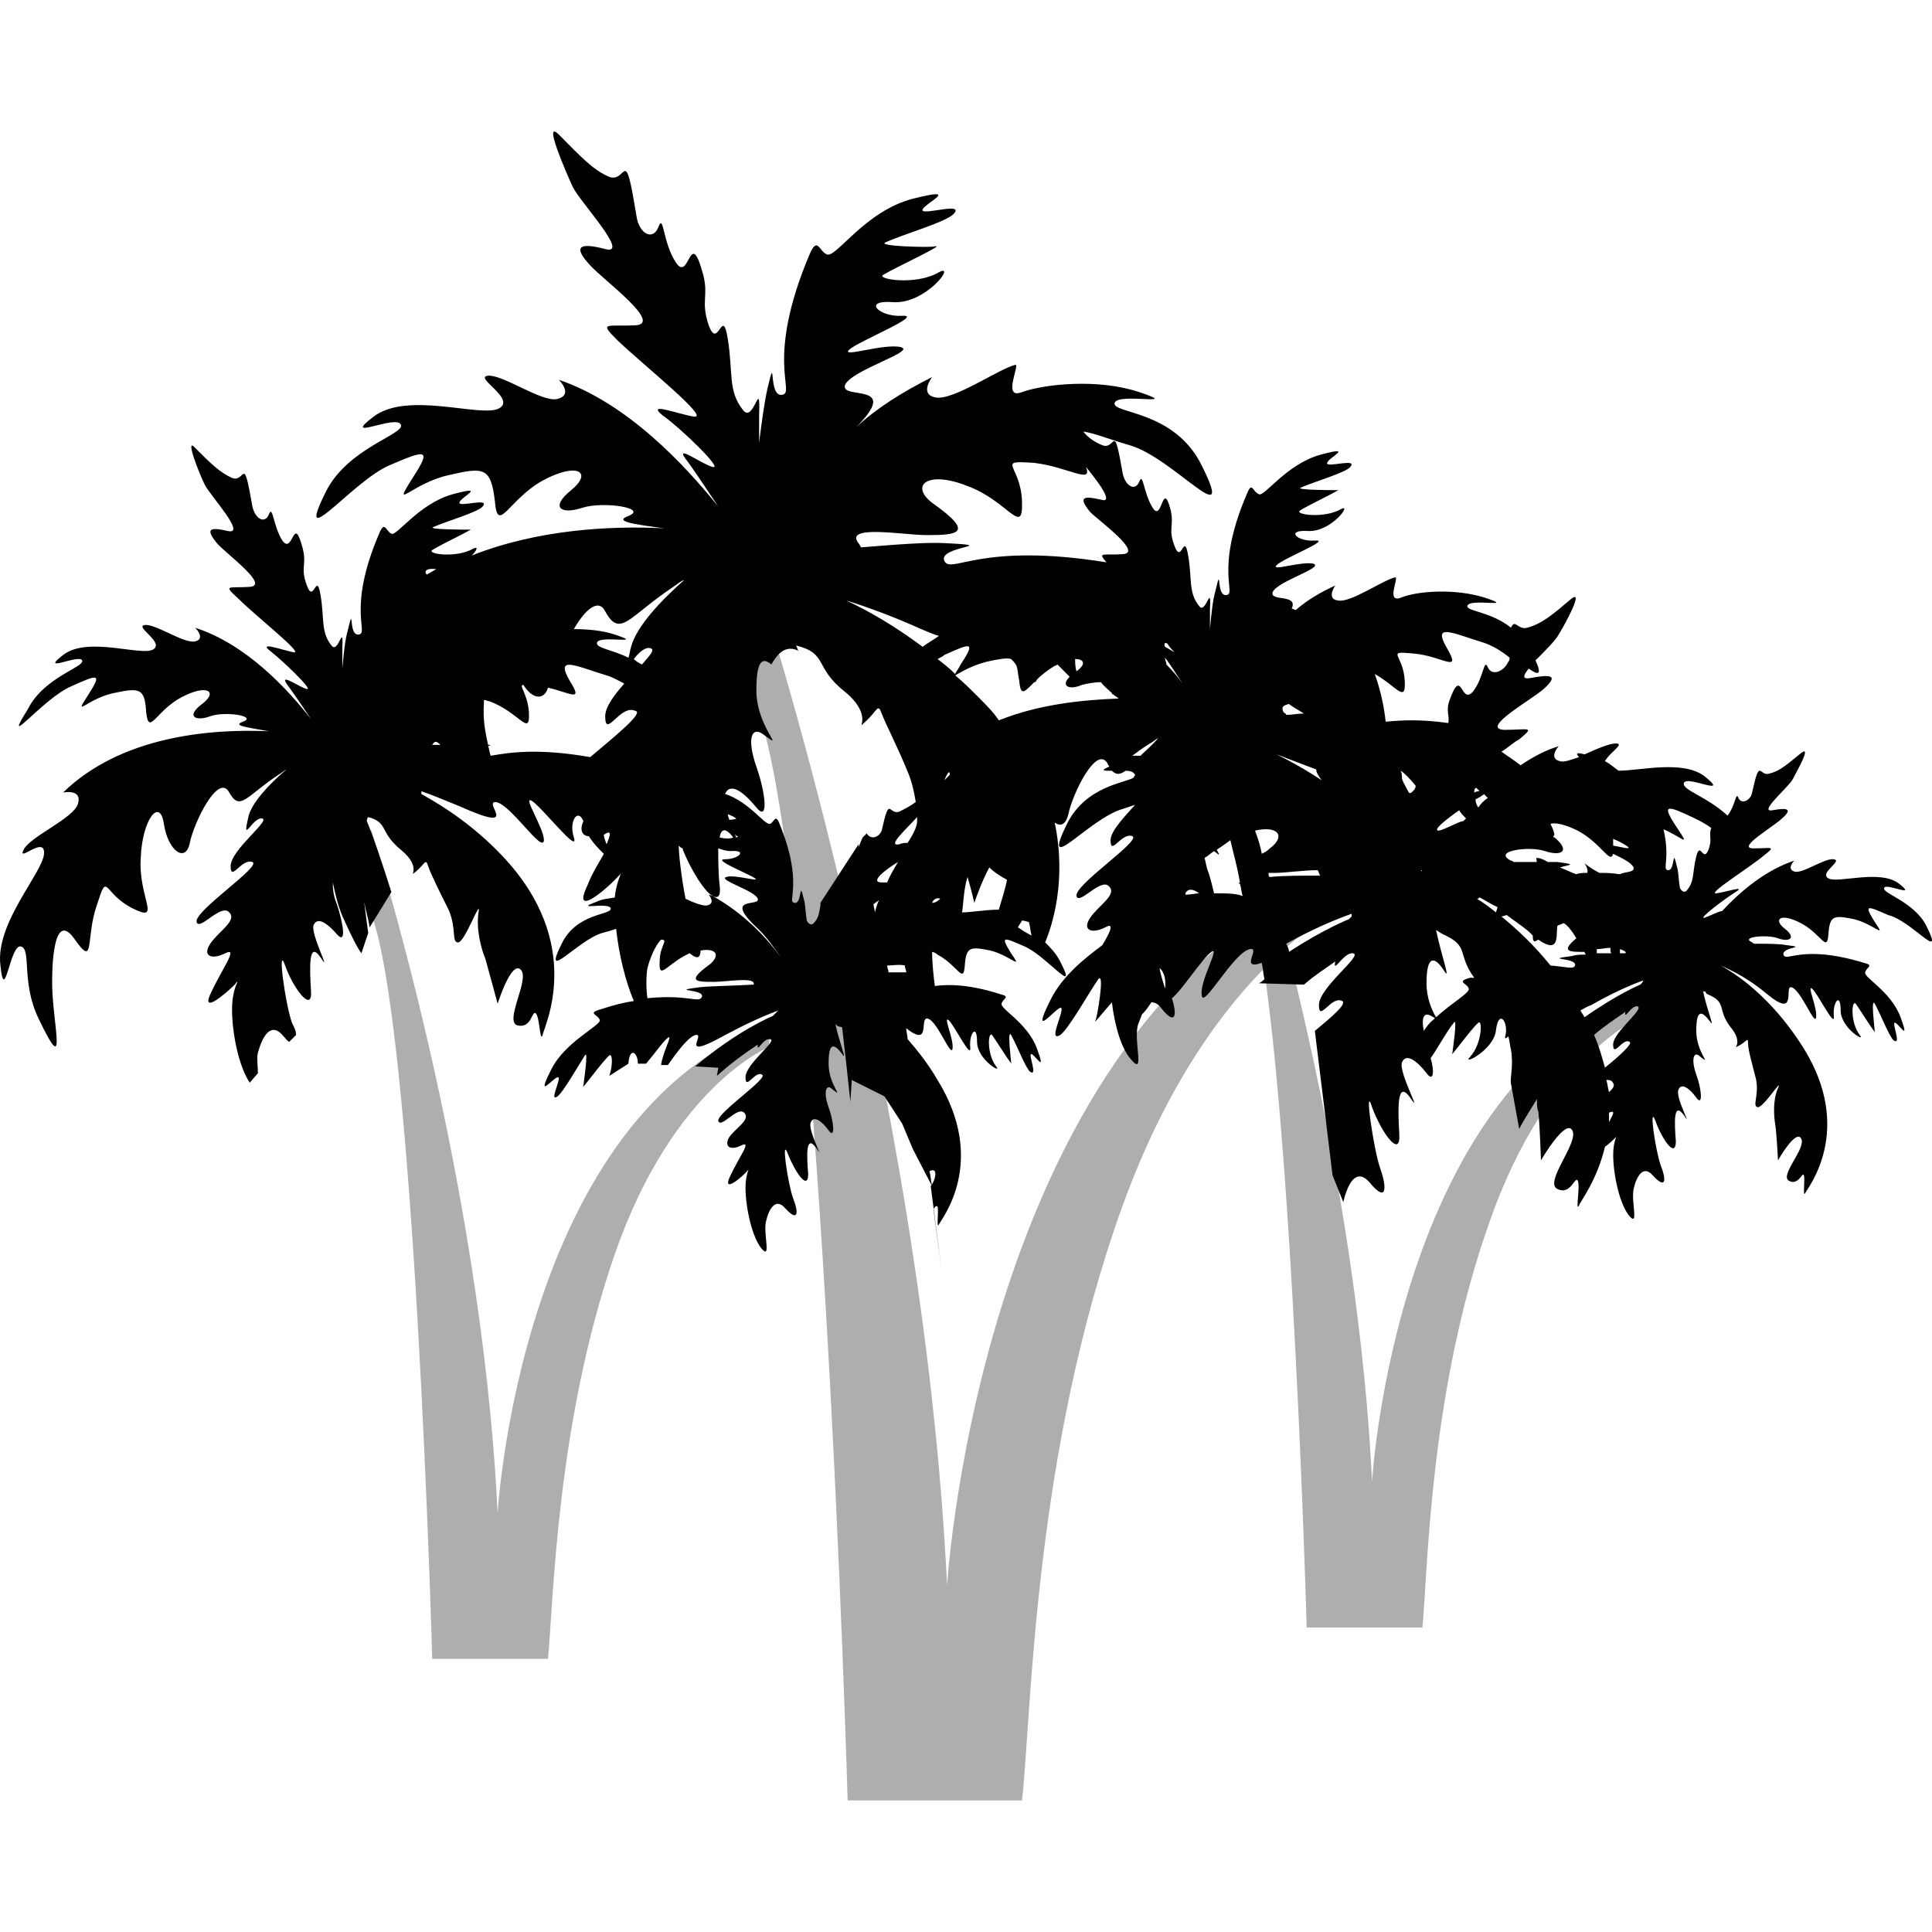 <?xml version="1.0" encoding="utf-8"?>
<!-- Generator: Adobe Illustrator 16.0.0, SVG Export Plug-In . SVG Version: 6.00 Build 0)  -->
<!DOCTYPE svg PUBLIC "-//W3C//DTD SVG 1.1//EN" "http://www.w3.org/Graphics/SVG/1.1/DTD/svg11.dtd">
<svg version="1.1" id="_x35_0m" xmlns="http://www.w3.org/2000/svg" xmlns:xlink="http://www.w3.org/1999/xlink" x="0px" y="0px"
	 width="144px" height="144px" viewBox="0 0 144 144" enable-background="new 0 0 144 144" xml:space="preserve">
<g>
	<path fill="#AEAEAE" d="M63.179,134.195c0,0-2.03-70.658-7.005-82.13l0.203-8.833c0,0,12.385,37.461,14.213,74.923
		c0,0,2.639-43.857,30.761-53.604l-0.305,2.538c0,0-10.659,4.264-17.36,22.741c-6.701,18.477-6.802,38.171-7.513,44.364H63.179
		L63.179,134.195z"/>
	<path fill="#AEAEAE" d="M32.215,123.638c0,0-1.32-48.02-4.67-55.837l0.102-5.99c0,0,8.223,25.481,9.442,50.965
		c0,0,1.726-29.848,20.405-36.447l-0.203,1.727c0,0-7.107,2.843-11.472,15.431c-4.365,12.589-4.568,25.989-4.975,30.152H32.215z"/>
	<path fill="#AEAEAE" d="M97.391,121.303c0,0-1.319-48.02-4.67-55.837l0.102-5.99c0,0,8.223,25.481,9.441,50.965
		c0,0,1.726-29.849,20.406-36.447l-0.204,1.727c0,0-7.106,2.843-11.472,15.431c-4.467,12.589-4.568,25.989-4.975,30.152H97.391z"/>
	<path fill="#010101" d="M143.584,69.019c-0.914-1.827-3.351-2.437-3.148-2.842c0.102-0.406,2.539,0.812,1.117-0.305
		c-1.421-1.117-4.569,0-5.279-0.406s1.117-1.32,0.406-1.422c-0.71-0.101-2.335,1.117-2.943,0.914c-0.609-0.203,0-0.813,0-0.813
		c-2.132,0.711-3.959,2.233-5.381,3.757c-0.203,0-1.015,0.406-1.32,0.507c-0.507,0.103,1.523-1.421,2.335-1.929
		c0.812-0.507-0.711,0-1.421,0.102c-0.813,0.102,2.335-1.827,3.553-2.843c0.914-0.71,0.507-0.507-0.812-0.507
		s1.523-1.624,2.132-2.233c0.813-0.711,0.406-0.813-0.71-0.609c-1.117,0.203,1.218-1.726,1.523-2.335
		c0.304-0.609,1.421-2.538,0.609-1.929c-1.015,0.812-1.522,1.319-2.335,1.522c-0.812,0.305-0.71-1.319-1.319,1.422
		c-0.102,0.609-0.812,0.913-1.016,0.405c-0.202-0.508-0.202,0.508-0.812,1.319c-1.523-1.421-3.452-1.928-3.249-2.436
		c0.203-0.609,3.553,1.116,1.523-0.508c-1.625-1.219-4.771-0.406-6.396-0.406c-0.304-0.203-0.609-0.508-1.016-0.71
		c0.305-0.609,1.523-1.32,0.813-1.32c-0.507,0-1.421,0.406-2.335,0.813c-0.71-0.203-0.608,0-0.406,0.203
		c-0.609,0.202-1.116,0.406-1.421,0.305c-0.914-0.204-0.101-1.117-0.101-1.117c-1.015,0.305-1.929,0.813-2.843,1.421
		c-0.508-0.406-1.015-0.71-1.421-1.015c0.507-0.305,0.913-0.711,1.32-0.914c1.218-1.015,0.71-0.71-1.117-0.71
		c-1.827-0.103,2.031-2.234,2.944-3.047c1.117-1.015,0.609-1.115-1.015-0.812c-0.609,0.102-0.508-0.203-0.102-0.711
		c0.711,0.508,1.016,0.508,0.508-0.608c0.711-0.711,1.523-1.523,1.726-1.929c0.508-0.813,1.929-3.452,0.914-2.64
		c-1.32,1.116-2.132,1.827-3.249,2.132c-0.711,0.203-0.914-0.711-1.218,0c-1.523-1.219-3.35-1.219-3.249-1.625
		c0.102-0.608,3.756,0.203,1.319-0.608c-2.233-0.711-5.076-0.508-6.294,0c-1.117,0.406-0.102-1.523-0.406-1.523
		c-0.914,0.203-3.351,1.93-4.264,1.726c-0.914-0.101-0.203-1.116-0.203-1.116c-1.117,0.508-2.132,1.116-2.944,1.827
		c-0.102,0-0.203-0.102-0.305-0.102c0.508-1.117-1.624-0.508-1.421-1.218c0.305-0.813,3.858-1.828,3.045-2.132
		c-0.914-0.203-3.249,0.609-2.741,0.102c0.507-0.508,4.162-1.929,2.842-1.827c-1.319,0.101-2.233-0.813-0.507-0.712
		c1.726,0.103,3.35-2.131,2.437-1.624c-1.218,0.711-3.452,0.406-3.046,0.102c0.609-0.406,3.452-1.726,2.741-1.522
		c-0.203,0-3.249,0-2.64-0.203c0.914-0.406,3.35-1.117,3.654-1.523c0.609-0.71-1.827,0.103-1.726-0.304
		c0.102-0.406,2.132-1.319-0.507-0.609c-2.538,0.711-4.163,3.147-4.568,2.944c-0.507-0.203-0.507-1.016-0.914,0
		c-2.436,5.686-0.71,7.41-1.522,7.513c-0.813,0.102-0.305-2.438-0.813-0.305c-0.203,0.71-0.305,1.726-0.406,2.843
		c0-0.609,0-1.117,0-1.523c0.101-2.03-0.305,0.508-0.813-0.203c-0.812-1.015-0.508-2.029-0.812-3.756
		c-0.305-1.828-0.507,0.711-1.015-0.711c-0.508-1.319,0-1.522-0.305-2.741c-0.609-2.233-0.609,1.016-1.32-0.101
		c-0.71-1.117-0.71-2.742-1.015-1.93c-0.305,0.711-1.015,0.305-1.218-0.609c-0.711-4.061-0.508-1.726-1.523-2.131
		c-0.508-0.204-1.015-0.508-1.421-1.016c0.812,0.102,2.031,0.608,3.452,1.016c3.249,0.913,8.021,6.801,5.381,1.522
		c-2.031-4.163-6.701-3.858-6.498-4.671c0.203-0.812,5.178,0.306,1.828-0.812c-3.046-1.016-7.005-0.609-8.731,0
		c-1.523,0.609-0.102-2.132-0.507-2.03c-1.219,0.305-4.568,2.64-5.889,2.437c-1.319-0.203-0.305-1.523-0.305-1.523
		c-2.233,1.117-4.162,2.335-5.685,3.757c3.452-3.451-1.117-2.03-0.812-3.147c0.406-1.116,5.381-2.538,4.162-2.843
		c-1.218-0.304-4.467,0.813-3.857,0.204c0.609-0.609,5.685-2.641,3.959-2.539c-1.726,0.102-3.045-1.218-0.609-1.015
		c2.437,0.102,4.67-2.944,3.35-2.233c-1.726,1.016-4.67,0.508-4.162,0.203c0.812-0.508,4.771-2.336,3.858-2.132
		c-0.204,0.102-4.467,0-3.655-0.305c1.319-0.609,4.568-1.523,5.076-2.133c0.812-0.913-2.538,0.204-2.335-0.304
		c0.203-0.508,2.944-1.727-0.71-0.813c-3.553,0.914-5.686,4.365-6.396,4.163c-0.609-0.204-0.71-1.422-1.32,0
		c-3.35,7.918-1.015,10.253-2.03,10.456c-1.117,0.203-0.406-3.452-1.117-0.406c-0.203,0.914-0.406,2.335-0.609,3.959
		c0-0.812,0-1.522,0-2.132c0.102-2.843-0.406,0.813-1.218-0.305c-1.117-1.421-0.711-2.74-1.117-5.279
		c-0.406-2.537-0.711,0.914-1.422-1.015c-0.609-1.828,0-2.132-0.406-3.756c-1.015-3.757-1.015,0.608-2.031-0.914
		c-1.015-1.522-0.914-3.757-1.319-2.64c-0.406,1.016-1.421,0.508-1.625-0.812c-0.914-5.584-0.71-2.437-2.031-2.944
		c-1.218-0.508-2.132-1.523-3.756-3.147c-1.219-1.219,0.508,2.741,1.015,3.857c0.507,1.117,4.366,5.178,2.437,4.67
		c-1.929-0.507-2.437-0.202-1.117,1.219c1.015,1.116,5.482,4.365,3.35,4.467s-2.741-0.305-1.32,1.116
		c2.03,1.93,7.005,5.889,5.685,5.686c-1.218-0.203-3.553-1.116-2.335-0.102c1.32,0.914,4.569,4.062,3.756,3.857
		c-0.812-0.202-2.843-1.725-2.03-0.608c0.406,0.508,1.421,2.03,2.437,3.553c-2.538-3.146-6.802-7.716-11.878-9.441
		c0,0,1.117,1.117-0.102,1.422c-1.117,0.304-4.061-1.827-5.178-1.727c-1.117,0.103,2.132,1.727,0.813,2.437
		c-1.32,0.711-6.802-1.319-9.34,0.609s1.726-0.203,2.031,0.609c0.304,0.711-3.959,1.726-5.584,4.975
		c-2.437,4.873,1.929-0.711,4.67-1.929c2.843-1.219,3.249-1.32,1.726,1.015c-1.523,2.437,0,0.305,2.741-0.305
		c2.639-0.609,3.147-0.609,3.452,1.93c0.203,2.538,1.015-0.102,3.553-1.523c2.639-1.421,3.756-0.608,2.132,0.711
		c-1.625,1.32-0.711,1.827,0.812,1.32c1.523-0.508,4.975,0,3.452,0.608c-1.117,0.406,0.406,0.609,2.639,0.914
		c-4.061-0.203-9.441,0.102-14.314,2.03c0.406-0.406,0.508-0.711,0.102-0.508c-1.218,0.711-3.452,0.406-3.045,0.102
		c0.609-0.406,3.452-1.726,2.741-1.522c-0.204,0-3.249,0-2.64-0.203c0.913-0.406,3.35-1.117,3.654-1.523
		c0.609-0.71-1.827,0.103-1.726-0.304s2.132-1.32-0.508-0.609c-2.538,0.711-4.162,3.146-4.568,2.944
		c-0.406-0.204-0.508-1.016-0.914,0c-2.437,5.685-0.711,7.41-1.523,7.513c-0.812,0.102-0.305-2.438-0.812-0.305
		c-0.203,0.71-0.305,1.726-0.406,2.842c0-0.608,0-1.116,0-1.522c0.102-2.03-0.304,0.508-0.812-0.203
		c-0.813-1.016-0.508-2.03-0.813-3.756c-0.304-1.827-0.507,0.71-1.015-0.711c-0.508-1.319,0-1.522-0.305-2.741
		c-0.711-2.741-0.711,0.508-1.523-0.608c-0.71-1.117-0.71-2.741-1.015-1.93c-0.305,0.711-1.016,0.305-1.218-0.609
		c-0.711-4.061-0.508-1.726-1.523-2.132c-0.914-0.405-1.624-1.116-2.741-2.233c-0.812-0.914,0.305,1.929,0.711,2.741
		s3.147,3.757,1.726,3.451c-1.319-0.304-1.726-0.202-0.812,0.914c0.71,0.813,3.959,3.147,2.437,3.249s-2.03-0.203-0.914,0.813
		c1.421,1.421,5.076,4.264,4.162,4.061c-0.914-0.203-2.64-0.813-1.726-0.102c0.914,0.711,3.249,2.944,2.741,2.842
		c-0.508-0.101-2.031-1.218-1.523-0.405c0.304,0.405,1.015,1.421,1.827,2.64c-1.827-2.335-4.873-5.584-8.629-6.802
		c0,0,0.813,0.812,0,1.015c-0.812,0.203-2.944-1.319-3.756-1.218c-0.813,0.102,1.522,1.319,0.609,1.827s-4.873-1.015-6.701,0.406
		c-1.827,1.422,1.219-0.102,1.421,0.406c0.203,0.508-2.842,1.218-4.061,3.654c-2.03,3.249,1.117-0.812,3.249-1.726
		c2.03-0.913,2.335-1.016,1.218,0.71c-1.117,1.727,0,0.204,1.929-0.202c1.929-0.406,2.335-0.406,2.437,1.421
		c0.203,1.827,0.711-0.102,2.64-1.116c1.929-1.016,2.741-0.406,1.523,0.507c-1.218,0.914-0.508,1.32,0.609,0.914
		s3.553,0,2.437,0.406c-0.812,0.305,0.305,0.405,1.929,0.711c-4.467-0.204-11.066,0.405-15.33,4.568c0,0,1.421-0.305,1.117,0.812
		c-0.305,1.117-3.554,2.437-4.061,3.452c-0.508,1.015,1.625-1.117,1.523,0.305c-0.102,1.421-3.655,5.178-3.249,8.324
		c0.305,3.046,0.711-1.624,1.523-1.421c0.812,0.202,0,2.639,1.32,5.38c2.335,4.873,0.914,0,1.015-3.045c0-0.203,0-5.178,1.625-2.944
		c1.624,2.335,0.812,0,1.726-2.538c0.813-2.538,0.406-0.813,2.64,0.305s0.406-0.813,0.609-3.756
		c0.101-2.843,1.421-4.568,1.726-2.538s1.625,2.943,1.929,1.421c0.305-1.523,2.132-5.279,2.944-3.756
		c0.813,1.421,1.218,0.305,3.655-1.32c0.203-0.102,0.406-0.305,0.609-0.405c-1.319,1.116-2.639,2.537-2.842,3.553
		c-0.507,2.132,0.305,0,1.015,0.102c0.711,0.102-2.335,2.335-2.335,3.553c0,1.219,0.813-0.608,1.625-0.305
		c0.71,0.305-4.366,3.655-4.163,4.468c0.203,0.71,1.828-1.421,2.437-0.711c0.609,0.609-0.813,1.421-1.421,2.335
		c-0.609,0.913,0.102,1.219,1.117,0.711c1.015-0.508-0.203,1.116-1.015,2.843c-0.914,1.827,1.015,0.202,1.726-0.508
		c0.102-0.102,0.102-0.204,0.203-0.204c-0.102,0.204-0.406,0.914-0.406,2.031c0,1.827,0.507,4.264,1.32,5.481l0.609-0.71
		c0-0.508-0.102-1.117,0-1.523c0.305-1.116,0.914-2.335,1.828-1.319c0.203,0.203,0.304,0.406,0.507,0.508l0.508-0.508
		c0-0.305-0.102-0.508-0.305-0.913c-0.508-1.422-1.117-5.99-0.508-4.265c0.609,1.726,2.031,3.553,1.929,1.93
		c-0.102-1.727-0.203-3.858,0.71-2.539c0.914,1.422-0.812-1.827-0.507-2.437c0.305-0.608,1.015-0.101,1.726,0.711
		c0.71,0.813,0.507-0.711,0-2.233c-0.305-0.711-0.305-1.32-0.305-1.624c0.203,0.913,0.406,1.929,0.914,2.944
		c0.507,1.116,0.914,1.929,1.218,2.335l0.508-1.523c-0.102-0.71-0.203-1.522-0.305-2.335c0.102,0.609,0.305,1.218,0.406,1.93l0,0
		l1.625-2.64c-0.71-2.234-1.32-4.062-1.827-5.279c0-0.102,0-0.203,0.102-0.305c1.522,0.405,0.812,1.117,2.437,2.437
		c1.726,1.421,0.406,2.132,1.116,1.625c0.711-0.61,0.711-1.016,0.914-0.407c0.203,0.609,0.813,1.828,1.523,3.249
		c0.609,1.422,0.203,2.437,0.71,2.437s1.726-3.451,1.523-2.233c-0.203,1.219,0.203,2.74,0.507,3.452
		c0.203,0.71,0.914,3.35,0.914,3.35s1.015-3.248,1.726-2.538c0.711,0.711-1.32,3.96-0.203,4.162c1.015,0.203,1.015-1.116,1.32-0.914
		c0.305,0.306,0.305,2.234,0.507,1.625c0.102-0.609,3.249-6.802-3.045-13.401c-2.03-2.131-4.163-3.553-5.99-4.567
		c0-0.102,0-0.102,0-0.204c0.914,0.306,1.827,0.712,2.843,1.117c4.771,2.132,1.624-0.405,2.741-0.305
		c1.117,0.203,3.451,3.858,3.553,2.843c0-0.913-1.625-3.35-0.914-2.943c0.711,0.405,3.553,4.06,3.147,2.74
		c-0.406-1.218,0.304-2.233,0.71-1.218c-0.305,0.608-0.102,1.116,0.406,1.116c0.305,0.508,0.71,0.914,1.117,1.32
		c-0.406,0.71-0.914,1.522-1.218,2.335c-1.218,2.538,1.421,0.305,2.335-0.711c0.102-0.102,0.203-0.203,0.203-0.304
		c-0.102,0.304-0.406,0.913-0.508,1.928c-0.508,0.102-0.914,0.102-1.32,0.305c-1.929,0.711,0.914,0,1.016,0.508
		c0.101,0.508-2.538,0.305-3.655,2.64c-1.522,3.046,1.218-0.305,3.046-0.813c0.406-0.102,0.71-0.203,1.015-0.304
		c0.203,1.928,0.711,3.958,1.32,5.38c-0.71,0.102-1.523,0.305-2.437,0.609c-1.117,0.304-0.203,0.406-0.102,0.812
		c0.102,0.406-2.639,1.625-3.655,3.757c-1.117,2.233,0.102,0.609,0.508,0.508c0.406-0.103-0.711,1.929,0,1.421
		c0.406-0.305,1.522-2.233,2.03-3.045c0.305-0.508-0.102,2.131-0.102,2.233c-0.305,0.609,1.421-1.828,1.929-2.233
		c0.203-0.204,0.305,0.608,0,1.521l1.421-0.913c0.102-1.319,0.711-0.813,0.711,0h0.609c0.609-0.71,1.32-1.726,1.625-1.929
		c0.406-0.305-0.406,1.116-0.507,2.03h0.507c0.507-0.71,1.421-2.03,2.03-2.233c0.914-0.203-1.421,2.031,2.234,0
		c1.522-0.812,2.842-1.421,3.959-1.827c-0.102,0.101-0.305,0.305-0.406,0.406l0,0c0,0-2.538,1.016-5.787,3.756l1.726,0.102
		l-0.102,0.608c1.117-1.014,2.132-1.726,3.046-2.335c-0.102,0.712,0.406-0.507,0.913-0.405c0.609,0.102-1.827,1.827-1.827,2.843
		c0,1.015,0.711-0.508,1.218-0.203c0.609,0.203-3.35,2.843-3.249,3.451c0.203,0.609,1.421-1.116,1.929-0.608
		c0.508,0.508-0.609,1.116-1.117,1.827c-0.406,0.71,0.102,1.016,0.914,0.608c0.813-0.406-0.203,0.915-0.812,2.234
		c-0.71,1.421,0.812,0.202,1.32-0.406c0.102-0.102,0.102-0.102,0.102-0.203c-0.102,0.203-0.305,0.711-0.305,1.522
		c0,1.523,0.508,3.757,1.218,4.568c0.711,0.813,0.102-1.116,0.305-2.03s0.71-1.827,1.421-1.015c1.015,1.116,1.015,0.305,0.609-0.711
		c-0.406-1.117-0.914-4.67-0.406-3.351c0.507,1.319,1.522,2.843,1.522,1.523c-0.102-1.319-0.203-3.046,0.609-1.929
		c0.71,1.116-0.711-1.422-0.406-1.93c0.203-0.508,0.813-0.102,1.32,0.609c0.507,0.71,0.406-0.609,0-1.727
		c-0.406-1.116-0.203-1.827,0.305-1.319c0.914,0.711-0.305-0.304-0.305-1.929c0-1.624,0.406-1.522,1.015-0.71
		c0.406,0.609-0.203-0.813-0.508-2.233c0.102,0.101,0.203,0.202,0.406,0.202c0,0,0.102,0,0.102,0.102
		c0.203,1.726,0.406,3.553,0.609,5.482l0.102-1.624l2.437,1.218l1.319,2.03l0.813,1.93l1.421,2.74
		c-0.101-0.405-0.101-0.812-0.203-1.117c0.203-0.101,0.305-0.101,0.406,0c0.101,0.204,0,0.712-0.305,1.117l0.812,6.295
		c-0.203-1.523-0.406-3.046-0.609-4.569c0.102-0.202,0.203-0.304,0.304-0.202c0.102,0.304-0.102,1.726,0.102,1.319
		s3.655-4.67-0.102-10.761c-0.71-1.219-1.522-2.234-2.233-3.046c0-0.305-0.102-0.508-0.102-0.813
		c1.929,1.523,0.914-0.913,1.625-0.711c0.71,0.203,1.726,2.944,1.828,2.234c0.102-0.711-0.711-2.437-0.305-2.133
		c0.406,0.306,1.726,3.046,1.624,2.031c-0.102-1.016,0.508-1.827,0.508-0.406c0,1.319,1.929,2.437,1.421,1.827
		c-0.711-0.913-0.609-2.64-0.304-2.335c0.304,0.406,1.624,2.538,1.421,2.031c0-0.103-0.305-2.539,0-2.031
		c0.406,0.71,1.116,2.538,1.421,2.741c0.609,0.406-0.203-1.422,0.102-1.319c0.305,0.102,1.117,1.522,0.406-0.406
		c-0.71-1.929-2.741-2.944-2.64-3.351c0.102-0.405,0.711-0.508-0.101-0.711c-2.538-0.812-4.061-0.71-4.873-0.608
		c-0.102-0.813-0.204-1.727-0.204-2.538c0.102,0,0.305,0.102,0.406,0.202c1.523,0.813,1.929,2.234,2.031,0.813
		c0.102-1.421,0.406-1.421,1.929-1.116c1.523,0.405,2.437,1.522,1.523,0.203c-0.812-1.32-0.609-1.219,1.015-0.508
		c1.625,0.71,4.061,3.858,2.64,1.116c-0.305-0.608-0.71-1.015-1.117-1.421c0.508-1.219,1.625-4.568,0.711-8.935
		c0.406,0.306,0.812,0.204,1.015-0.608c0.304-1.522,2.131-5.279,2.944-3.757c0,0.102,0.101,0.102,0.101,0.203
		c-0.71,0.305-0.406,0.305,0.204,0.305c0.304,0.305,0.609,0.305,1.016,0c0.406,0,0.608,0.102,0.71,0.305l0,0
		c0,0.102-0.102,0.102-0.102,0.203c-0.608,0.406-3.553,0.609-4.975,3.452c-2.03,4.162,1.625-0.406,4.163-1.117
		c0.305-0.102,0.609-0.203,0.914-0.305c-0.71,0.813-1.827,1.929-1.827,2.64c0,1.219,0.812-0.608,1.624-0.305
		c0.711,0.305-4.365,3.655-4.162,4.468c0.203,0.71,1.827-1.422,2.436-0.712c0.609,0.609-0.812,1.422-1.421,2.335
		c-0.608,0.914,0.102,1.219,1.117,0.712c0.711-0.406,0.406,0.304-0.203,1.319c-1.218,0.913-2.944,2.233-3.857,4.061
		c-1.523,3.046,0.203,0.813,0.71,0.609c0.507-0.102-1.015,2.64,0,2.03c0.609-0.405,2.132-3.147,2.842-4.162
		c0.508-0.609-0.102,2.943-0.203,3.045c-0.203,0.406,0.406-0.405,1.218-1.319c0.203,1.726,0.71,3.553,1.522,4.365
		c0.914,1.016,0.102-1.421,0.406-2.64c0.102-0.305,0.203-0.508,0.305-0.812c0.305-0.305,0.507-0.609,0.71-0.914
		c0.203,0,0.508,0.102,0.71,0.406c1.117,1.421,1.219,0.508,0.813-0.71c0.609-0.407,2.335-3.047,2.944-3.452
		c0.711-0.508-0.914,2.232-0.71,3.248c0.101,1.016,2.335-3.146,3.553-3.452c0.914-0.202-0.812,1.625,0.914,1.016
		c0.102,0.406,0.102,0.812,0.203,1.219c-0.102,0.101-0.203,0.202-0.406,0.305l3.35,0.102c0.812-0.711,1.624-1.219,2.335-1.727
		c-0.203,1.016,0.609-0.71,1.32-0.608c0.812,0.101-2.539,2.537-2.539,3.857s0.914-0.711,1.726-0.305
		c0.407,0.203-0.812,1.219-2.03,2.233l1.32,10.762l0.813,2.029v-0.101c0.305-1.219,0.913-2.538,1.928-1.421
		c1.32,1.624,1.32,0.405,0.813-1.016s-1.218-6.498-0.609-4.569c0.71,1.93,2.132,3.858,2.03,2.031s-0.203-4.162,0.813-2.741
		c1.015,1.523-0.914-1.929-0.61-2.639c0.305-0.712,1.117-0.103,1.828,0.812c0.507,0.71,0.609-0.102,0.305-1.117
		c0.507-0.71,1.218-2.03,1.726-2.639c0.305-0.508-0.102,2.131-0.102,2.232c-0.304,0.609,1.421-1.827,1.929-2.232
		c0.305-0.306,0.305,1.522-0.608,2.537c-0.711,0.711,1.827-0.508,1.929-2.029c0.203-1.523,0.914-0.61,0.711,0.405
		c-0.102,0.305,0,0.305,0.203,0.102c0.101,0.305,0.101,0.608,0.203,1.015c0.203,1.219-0.102,2.133,0,2.538l0.609,3.351
		c0.406-0.812,0.914-1.523,1.32-2.233c0,0.406,0,0.71,0.102,0.914c0.101,0.812,0.202,3.654,0.202,3.654s1.828-3.146,2.335-2.233
		c0.507,0.914-2.132,3.858-1.117,4.366s1.32-1.016,1.523-0.609c0.203,0.405-0.203,2.437,0.101,1.827
		c0.102-0.305,1.32-1.827,1.929-4.366c0.305-0.202,0.61-0.508,0.813-0.71c0.102-0.102,0.102-0.102,0.102-0.203
		c-0.102,0.203-0.304,0.711-0.304,1.522c0,1.523,0.507,3.757,1.218,4.568c0.71,0.813,0.101-1.116,0.305-2.029
		c0.202-0.914,0.71-1.828,1.421-1.016c1.015,1.116,1.015,0.304,0.609-0.711c-0.407-1.116-0.914-4.67-0.407-3.351
		c0.508,1.421,1.523,2.843,1.523,1.523c-0.102-1.32-0.203-3.046,0.609-1.93c0.71,1.117-0.711-1.421-0.406-1.929
		c0.203-0.508,0.812-0.102,1.32,0.609c0.508,0.71,0.406-0.609,0-1.726c-0.406-1.117-0.204-1.828,0.304-1.32
		c0.914,0.711-0.304-0.305-0.304-1.929s0.406-1.522,1.015-0.711c0.406,0.61-0.204-0.812-0.507-2.232c0,0,0,0,0.101,0l0,0
		c0.102,0,0.102,0.101,0.102,0.101l0.101,0.102c1.523,0.609,0.711,1.117,1.726,2.437c1.117,1.319,0,1.726,0.609,1.422
		c0.609-0.305,0.711-0.711,0.711-0.203c0,0.507,0.304,1.522,0.609,2.741c0.203,1.218-0.305,1.929,0.101,2.029
		c0.407,0.102,1.929-2.335,1.523-1.421c-0.406,0.914-0.304,2.133-0.203,2.742c0.101,0.608,0.203,2.639,0.203,2.639
		s1.32-2.335,1.726-1.624c0.406,0.711-1.624,2.741-0.914,3.147c0.711,0.405,1.015-0.712,1.117-0.406
		c0.102,0.304-0.102,1.726,0.102,1.319c0.203-0.406,3.655-4.67-0.102-10.761c-2.031-3.249-4.366-5.178-6.193-6.193
		c0.914,0.406,2.132,1.016,3.452,2.132c2.335,1.929,1.218-0.71,1.827-0.508c0.71,0.204,1.726,2.944,1.827,2.234
		c0.102-0.711-0.711-2.437-0.304-2.133c0.406,0.305,1.726,3.047,1.624,2.031c-0.101-1.016,0.508-1.827,0.508-0.406
		c0,1.319,1.929,2.436,1.421,1.827c-0.71-0.913-0.609-2.64-0.304-2.335c0.304,0.406,1.624,2.538,1.421,2.03
		c0-0.101-0.305-2.538,0-2.03c0.406,0.71,1.117,2.538,1.421,2.741c0.609,0.406-0.204-1.422,0.101-1.319
		c0.305,0.101,1.117,1.521,0.406-0.406c-0.711-1.929-2.741-2.944-2.64-3.351c0.102-0.406,0.711-0.508-0.101-0.711
		c-4.67-1.421-5.787,0-5.99-0.609c-0.102-0.608,1.929-0.508,0.203-0.71c-0.507-0.102-1.421-0.102-2.335-0.102
		c0,0-0.102,0-0.203-0.102c-0.914-0.406,1.117-0.609,1.929-0.305c0.812,0.305,1.421,0,0.508-0.711
		c-0.914-0.71-0.305-1.218,1.218-0.405c1.523,0.812,1.929,2.233,2.031,0.812c0.102-1.421,0.406-1.421,1.929-1.116
		c1.523,0.405,2.437,1.522,1.523,0.203c-0.813-1.32-0.609-1.219,1.015-0.508C142.467,68.613,145.005,71.861,143.584,69.019z
		 M32.519,42.42c-0.203,0.103-0.507,0.305-0.71,0.406C31.605,42.624,31.707,42.318,32.519,42.42z M32.215,55.517
		c0.203-0.305,0.304-0.305,0.609,0C32.621,55.517,32.417,55.517,32.215,55.517z M57.087,41.507L57.087,41.507
		C56.986,41.507,56.986,41.507,57.087,41.507C56.986,41.507,56.986,41.507,57.087,41.507z M54.651,62.42
		C54.651,62.521,54.651,62.521,54.651,62.42c-0.203,0.102-0.609,0.102-1.015,0C53.737,61.811,54.042,61.608,54.651,62.42z
		 M54.346,61.101c0-0.102-0.101-0.305-0.101-0.406c0.304,0.102,0.507,0.203,0.609,0.305C54.956,60.999,54.752,61.101,54.346,61.101z
		 M54.956,62.318c0.102,0,0,0.102-0.102,0.102c0-0.102,0-0.102-0.102-0.203C54.854,62.217,54.854,62.318,54.956,62.318z
		 M53.128,66.786c-0.102,0-0.203-0.103-0.305-0.103c0,0,0.609,0.711-0.203,0.813c-0.305,0-0.914-0.202-1.523-0.508
		c-0.305-1.522-0.508-3.35-0.508-3.959c0.102,0.102,0.203,0.203,0.305,0.203c0,0,0,0,0,0.102
		C51.504,64.856,52.519,66.481,53.128,66.786z M45.108,45.567c1.117,2.03,1.726,0.406,5.076-1.827
		c0.305-0.203,0.508-0.406,0.813-0.508c-1.726,1.522-3.553,3.452-3.959,4.975c-0.102,0.305-0.102,0.609-0.204,0.812
		c-1.218-0.608-2.436-0.71-2.335-1.116c0.102-0.608,3.756,0.203,1.32-0.608c-0.914-0.305-2.03-0.406-3.045-0.406
		C43.585,45.466,44.6,44.553,45.108,45.567z M45.209,62.928c-0.102-0.305-0.203-0.508-0.203-0.711
		C45.615,61.811,45.514,62.217,45.209,62.928z M43.991,56.431c-4.061-0.711-6.193-0.305-7.411-0.102
		c-0.102-0.203-0.102-0.508-0.203-0.711c0.203-0.102,0.305-0.102,0-0.102c-0.203-0.914-0.406-1.929-0.305-3.147
		c0-0.101,0-0.203,0-0.203c0.102,0,0.305,0.103,0.406,0.103c2.233,0.812,3.046,2.74,2.944,0.812c-0.102-1.421-0.813-2.03-0.406-2.03
		c0.609,1.016,1.523,1.219,1.827,0.203c1.726,0.406,2.64,1.116,1.625-0.508c-1.117-1.929,0.406-1.116,2.741-0.406
		c0.406,0.102,0.914,0.406,1.32,0.609c-0.711,0.813-1.421,1.726-1.421,2.437c0,1.726,1.117-0.914,2.233-0.406
		C48.052,53.08,45.92,54.806,43.991,56.431z M47.24,49.121c0.305-0.406,0.812-0.914,1.218-0.813s0,0.508-0.609,1.218
		C47.646,49.426,47.443,49.324,47.24,49.121z M52.113,73.587c-2.335,0.306,0.406,0.102,0.203,0.711
		c-0.203,0.508-1.015-0.203-4.061,0.103c-0.102-0.712-0.102-1.625,0-2.234c0.203-0.813,0.609-1.726,1.016-2.132
		c0.609,0-0.102,0.406-0.102,1.624c-0.102,1.522,0.609,0.102,2.233-0.608c0.609,0.508,0.812,0.304,0.812-0.203
		c1.117-0.204,1.523,0.304,0.71,1.015c-1.827,1.319-1.015,1.319,0.305,1.319c0.914,0,3.147-0.405,2.944,0.204
		C54.549,73.485,53.026,73.485,52.113,73.587z M53.128,66.786c0.406,0.202,0.609,0,0.508-0.813c-0.102-0.914-0.102-1.93-0.102-2.741
		c0.305,0.102,0.609,0.203,0.914,0.203c1.32-0.102,0.609,0.608-0.406,0.608c-1.016,0,1.827,1.117,2.233,1.422
		c0.406,0.305-1.523-0.305-2.132-0.102c-0.711,0.203,2.132,1.015,2.335,1.624c0.203,0.609-2.437-0.202-0.305,1.929
		c0.914,0.813,1.522,1.726,2.03,2.437C57.087,69.831,55.463,68.105,53.128,66.786z M61.047,73.181L61.047,73.181L61.047,73.181
		C61.047,73.181,61.047,73.079,61.047,73.181C61.148,73.079,61.148,73.079,61.047,73.181C61.047,73.079,61.047,73.181,61.047,73.181
		z M64.6,62.115L64.6,62.115l-0.304,0.305c-0.102,0.203-0.203,0.508-0.304,0.711c0-0.102,0-0.102,0-0.203l-2.843,4.366
		c0,0.101,0,0.101,0,0.202c-0.102,0.508-0.102,0.913-0.508,1.32c-0.203,0.202-0.406,0-0.508-0.203
		c-0.102-0.609-0.102-1.219-0.203-1.523c-0.406-1.726-0.102,0.305-0.711,0.204c-0.609-0.103,0.711-1.422-1.117-5.889
		c-0.305-0.813-0.406-0.103-0.711,0c-0.406,0.102-1.522-1.625-3.35-2.233l0,0c0.406-0.914,1.421-0.102,2.335,1.015
		c0.914,1.116,0.71-1.015,0-3.046c-0.711-2.03-0.406-3.146,0.609-2.335c1.625,1.219-0.609-0.609-0.609-3.35
		c0-2.132,0.406-2.538,1.116-1.93c0.406-0.71,1.016-1.522,2.031-1.015c-0.102-0.102-0.102-0.305-0.203-0.406
		c2.437,0.609,1.32,1.625,3.655,3.452c2.335,1.929,0.609,3.045,1.523,2.233c0.914-0.813,0.914-1.422,1.218-0.609
		c0.304,0.813,1.218,2.538,2.03,4.568c0.305,0.813,0.406,1.422,0.508,2.03c-0.406,0.305-0.813,0.508-1.218,0.711
		c-0.812,0.305-0.711-1.319-1.32,1.421C65.514,62.42,64.904,62.623,64.6,62.115z M65.209,68.004c0-0.203-0.102-0.406-0.102-0.609
		c0.102-0.101,0.305-0.203,0.406-0.305C65.412,67.294,65.311,67.598,65.209,68.004z M65.717,65.771
		c-0.914,0,0.203-0.914,1.218-1.523c-0.305,0.508-0.609,1.016-0.812,1.523C65.92,65.771,65.818,65.771,65.717,65.771z
		 M66.225,72.471c0-0.203-0.102-0.305-0.102-0.508c0.406,0,0.914-0.102,1.319,0c0,0.203,0.102,0.305,0.102,0.508
		C67.239,72.471,66.732,72.471,66.225,72.471z M67.646,62.826c-0.203,0-0.406,0-0.609,0.102c-1.016,0.203,0.609-1.218,1.32-2.03
		c0,0.102,0,0.203,0,0.305C68.356,61.608,68.052,62.217,67.646,62.826z M68.762,48.207c-2.03-1.522-3.959-2.64-5.685-3.452
		c1.625,0.508,3.553,1.219,5.583,2.133c0.508,0.202,0.914,0.406,1.32,0.508C69.574,47.699,69.168,47.902,68.762,48.207z
		 M69.473,67.294c0.102-0.306,0.406-0.407,0.609-0.306C69.879,67.191,69.676,67.294,69.473,67.294z M70.387,58.156
		c0.203-0.508,0.406-0.812,0.406-0.406C70.691,57.852,70.59,57.953,70.387,58.156z M71.199,50.238
		c-0.406-0.407-0.914-0.813-1.32-1.117c0.203-0.103,0.406-0.203,0.508-0.305c2.03-0.914,2.335-1.016,1.218,0.71
		C71.402,49.933,71.199,50.136,71.199,50.238z M74.447,67.801c-1.015,0-2.03,0.203-2.741,0.203c0.102-0.609,0.102-1.625,0.406-2.64
		c0.305,1.015,0.508,1.93,0.508,1.93s0.507-1.523,1.117-2.641c0.305,0.305,0.609,0.508,1.117,0.813c0.101,0,0.101,0.102,0.203,0.102
		C74.955,66.177,74.65,67.09,74.447,67.801z M75.869,69.121c0.101-0.204,0.203-0.305,0.305-0.508c0.203,0,0.406,0.102,0.508,0.102
		c0.102,0.304,0.102,0.608,0.203,1.015C76.478,69.526,76.173,69.323,75.869,69.121z M76.376,68.207
		C76.478,68.207,76.478,68.207,76.376,68.207c0.101,0.102,0.101,0.102,0.101,0.102S76.478,68.309,76.376,68.207
		C76.478,68.309,76.478,68.207,76.376,68.207z M74.447,53.689c-0.406-0.609-0.914-1.116-1.522-1.726
		c-0.609-0.61-1.117-1.117-1.726-1.625c0.203-0.101,1.116-0.71,2.334-1.015c0.914-0.203,1.523-0.306,1.828-0.203
		c0.203,0.203,0.305,0.304,0.406,0.508c0.101,0.304,0.101,0.609,0.202,1.116c0.102,1.219,0.407,0.813,1.117,0.102
		c0.102,0,0.102,0,0.203-0.203c0.305-0.305,0.813-0.711,1.32-1.015c0.101,0,0.202-0.103,0.202-0.103
		c0.406,0.406,0.711,0.712,0.914,0.914c-0.71,0.711,0,1.016,0.914,0.609c0.406-0.102,0.913-0.203,1.421-0.203
		c0.203,0.305,0.508,0.507,0.813,0.813c0,0,0,0.102,0.101,0.102c0.102,0.101,0.305,0.203,0.407,0.305
		C80.742,52.166,77.493,52.471,74.447,53.689z M80.133,49.121c0.71,0,0.813,0.405,0.101,0.913
		C80.133,49.73,80.133,49.324,80.133,49.121z M83.686,41.304c-1.421,0.102-1.929-0.203-1.218,0.608
		c-9.441-1.522-11.574,0.914-12.081-0.101c-0.508-1.117,4.264-1.117,0.203-1.32c-1.421-0.102-3.858,0.102-6.396,0.305
		c-0.102-0.102-0.102-0.203-0.203-0.305c-1.117-1.421,3.35-0.608,5.076-0.608c2.233,0,3.655-0.102,0.507-2.335
		c-1.827-1.32-0.507-2.538,2.538-1.32c3.046,1.117,4.163,3.857,4.061,1.117c-0.102-2.741-2.031-3.046,0.914-2.843
		c2.539,0.304,4.366,1.624,3.858,0.304c0.913,1.117,2.131,2.742,1.116,2.438c-1.32-0.305-1.726-0.203-0.813,0.913
		C81.96,38.867,85.209,41.202,83.686,41.304z M85.209,52.166c-0.102,0-0.204,0-0.305,0l0,0
		C84.904,52.166,85.005,52.166,85.209,52.166z M85.005,56.329c-0.203,0-0.406,0-0.609,0c0.406-0.305,0.813-0.609,1.32-0.914
		c0.202-0.102,0.406-0.305,0.609-0.406C85.919,55.517,85.412,55.923,85.005,56.329z M87.036,48.004
		c0.102,0.203,0.304,0.406,0.508,0.609c-0.204-0.102-0.508-0.305-0.711-0.406C86.732,48.004,86.833,47.801,87.036,48.004z
		 M86.833,73.688c-0.101-0.405-0.305-0.913-0.406-1.522C86.732,72.369,86.935,72.979,86.833,73.688z M86.935,49.526
		c0-0.202-0.102-0.304-0.102-0.508c0.406,0.508,0.813,1.22,1.32,1.93C87.848,50.542,87.442,50.034,86.935,49.526z M88.355,66.684
		v-0.102c0.204-0.405,0.61-0.304,1.016,0C89.168,66.582,88.762,66.684,88.355,66.684z M90.69,53.791L90.69,53.791L90.69,53.791
		L90.69,53.791z M90.488,66.582c-0.102-0.405-0.204-0.913-0.406-1.522c-0.203-0.508-0.203-0.813-0.305-1.116
		c0.203-0.102,0.406-0.305,0.711-0.508c0.508,0.406,0.406,0.304,0.202-0.102c0.306-0.203,0.609-0.406,1.016-0.711
		c0.204,0.914,0.508,1.929,0.711,3.147c-0.102,0-0.102,0.102,0,0.102c0.102,0.305,0.102,0.609,0.203,0.914
		C92.112,66.582,91.402,66.582,90.488,66.582z M96.072,52.471c0.102,0.103,0.609,0.406,1.117,0.711c-0.406,0-0.914,0.102-1.32,0.102
		c0-0.102-0.101-0.102-0.203-0.203C95.462,52.674,95.666,52.573,96.072,52.471z M98.103,57.345c0,0.202,0.101,0.405,0.406,0.812
		c-1.218-0.812-2.335-1.421-3.35-1.929C95.97,56.532,96.985,56.938,98.103,57.345z M93.533,61.912
		c1.727-0.405,2.335,0.406,1.117,1.32c-0.203,0.203-0.406,0.305-0.609,0.406C93.939,63.029,93.737,62.42,93.533,61.912z
		 M94.549,65.06c0.203,0,0.305,0,0.507,0c0.711,0,2.132-0.203,3.147-0.203c0.101,0.102,0.101,0.305,0.203,0.406
		c-1.421,0-2.741,0-3.756,0.102C94.549,65.364,94.549,65.161,94.549,65.06z M100.539,68.512L100.539,68.512
		c0,0-1.828,0.71-4.467,2.437c0-0.204-0.102-0.406-0.204-0.609c1.828-1.016,3.452-1.726,4.873-2.233c0,0.102,0,0.102,0,0.203
		C100.741,68.309,100.64,68.409,100.539,68.512z M120.234,62.521c0.507,0.203,1.015,0.508,1.117,0.609
		c0.203,0.203-0.507,0-1.117-0.102C120.234,62.826,120.234,62.623,120.234,62.521z M115.158,63.436c1.218,0.406,1.928,0,0.71-1.016
		c-0.102,0-0.102-0.102-0.102-0.102c0.203,0,0-0.508-0.203-0.913c0.304-0.103,1.015,0,2.03,0.507
		c1.726,0.914,2.437,2.539,2.64,1.727c0.609,0.305,1.319,0.608,1.523,1.015c0.101,0.406-0.711,0.305-1.016,0.508
		c-0.609-0.102-1.117-0.102-1.523-0.102c-0.406-0.203-0.71-0.406-1.117-0.711c0,0,0.305,0.406,0.203,0.711
		c-0.304,0-0.609,0-0.812,0.102c-0.305-0.102-0.711-0.305-1.219-0.508c0.609-0.202,1.421-0.202-0.203-0.406
		c-0.203,0-0.406,0-0.711,0c-0.304-0.203-0.609-0.304-0.812-0.304c-0.102,0,0,0.101,0,0.304c-0.508,0-1.117,0-1.727,0
		c0,0-0.101-0.102-0.203-0.102C111.198,63.436,113.939,63.029,115.158,63.436z M121.147,71.05c-0.102,0-0.304,0-0.406,0
		c0-0.102,0-0.203,0-0.306C121.046,70.847,121.249,70.948,121.147,71.05z M120.132,71.05c-0.406,0-0.812,0-1.116,0
		c0-0.102,0-0.203,0-0.306c0.305,0,0.71-0.102,1.015-0.102C120.031,70.847,120.031,71.05,120.132,71.05z M105.31,58.968
		c-0.101,0.103-0.203,0.204-0.305,0.103c-0.203-0.406-0.406-0.711-0.508-1.016c0-0.203,0-0.406-0.101-0.609l0,0
		c0.203,0.102,0.711,0.609,1.117,1.117C105.513,58.766,105.411,58.867,105.31,58.968z M105.919,64.958L105.919,64.958
		c0-0.102,0-0.102,0.102-0.102C106.021,64.755,106.021,64.856,105.919,64.958C106.021,64.856,106.021,64.856,105.919,64.958
		L105.919,64.958z M106.123,76.836c-0.204-1.015,0-1.522,0.71-1.015c0,0,0.102,0,0.102,0.101
		C106.528,76.228,106.325,76.531,106.123,76.836z M109.574,72.877c-1.117,0.304-0.203,0.406-0.102,0.812
		c0.102,0.305-1.219,1.016-2.437,2.133c-0.305-0.508-0.711-1.421-0.711-2.538c0-2.133,0.609-2.031,1.32-0.914
		c0.508,0.812-0.203-1.117-0.609-3.046c0.203,0.102,0.304,0.203,0.508,0.305c2.03,0.914,1.015,1.422,2.335,3.249
		C109.777,72.877,109.675,72.877,109.574,72.877z M108.762,60.39c0.102,0.203,0.305,0.406,0.508,0.609
		c-0.102,0.102-0.102,0.102-0.203,0.203c-0.305,0-1.32,0.608-1.827,0.71C106.731,61.912,107.746,61.101,108.762,60.39z
		 M109.879,59.07c0-0.305,0.101-0.406,0.203-0.305c0.101,0.102,0.101,0.102,0.203,0.202
		C110.183,58.968,110.082,58.968,109.879,59.07z M109.98,59.577c0.203-0.102,0.406-0.202,0.508-0.305c0,0,0.101,0,0.101-0.101
		c0.102,0.101,0.204,0.203,0.305,0.304c-0.305,0.204-0.508,0.406-0.711,0.711C109.98,59.882,109.98,59.68,109.98,59.577z
		 M111.503,68.004c-0.508-0.406-0.914-0.71-1.421-1.016c0.101,0,0.101,0,0.203-0.102c0.406,0.203,0.812,0.508,1.32,0.711
		C111.604,67.801,111.503,67.902,111.503,68.004z M110.894,49.73c-0.305-0.712-0.305,0.812-1.117,1.827
		c-0.914,1.016-0.812-1.929-1.725,0.608c-0.306,0.813,0,1.117-0.102,1.727c-2.132-0.305-3.553-0.203-4.67-0.102
		c-0.102-0.914-0.305-2.132-0.812-3.553c1.624,0.913,2.334,2.232,2.233,0.507c-0.102-2.03-1.523-2.233,0.71-2.03
		c2.133,0.203,3.554,1.523,2.437-0.406c-1.117-1.929,0.406-1.117,2.741-0.406c0.609,0.203,1.32,0.609,1.929,1.116
		c0,0.103,0,0.204-0.101,0.306C112.112,50.034,111.198,50.44,110.894,49.73z M117.188,71.252c-2.335,0.306,0.406,0.102,0.203,0.711
		c-0.102,0.305-0.609,0.102-1.827,0c-1.218-1.522-2.539-2.741-3.655-3.654c0.101,0,0.305-0.102,0.406-0.102
		c0.507,0.406,1.015,0.71,1.624,1.218c0.102,0.102,0.204,0.203,0.305,0.305c0,0.508,0.102,0.508,0.407,0.305
		c1.624,1.116,1.319-0.305,1.421-1.016c0.102-0.102,0.305-0.102,0.406-0.202h0.102c0.304,0.202,0.609,0.608,0.914,1.116
		c-1.219,1.016-0.508,1.016,0.608,1.016c0,0.102,0.102,0.202,0.102,0.202C117.899,71.15,117.493,71.15,117.188,71.252z
		 M119.726,80.491c0.102,0,0.305,0,0.406,0.101c0.305,0.306,0.102,0.508-0.203,0.813C119.828,81.1,119.828,80.795,119.726,80.491z
		 M119.929,83.638c0-0.202,0-0.508,0-0.71C120.437,82.725,120.234,83.028,119.929,83.638z M120.234,77.851
		c0,1.016,0.71-0.507,1.218-0.202c0.305,0.101-0.813,1.116-1.828,1.929c-0.202-0.711-0.406-1.522-0.812-2.437
		c0.812-0.711,1.624-1.219,2.335-1.727c-0.102,0.711,0.406-0.507,0.914-0.405C122.568,75.212,120.234,76.938,120.234,77.851z
		 M122.265,73.385L122.265,73.385c0,0-1.727,0.71-4.163,2.437c-0.101-0.203-0.203-0.306-0.305-0.508
		c0.204-0.102,0.508-0.305,0.813-0.407c1.421-0.812,2.741-1.421,3.857-1.827l0,0C122.467,73.181,122.366,73.283,122.265,73.385z
		 M126.427,63.842c-0.305,1.218-0.102,1.827-0.711,2.537c-0.203,0.203-0.406,0-0.508-0.202c-0.101-0.609-0.101-1.219-0.203-1.523
		c-0.406-1.726-0.102,0.305-0.71,0.203c-0.407-0.102,0.203-0.813-0.305-3.046c1.421,0.609,2.03,1.422,1.015-0.101
		c-1.218-1.828-0.813-1.727,1.319-0.711c0.406,0.203,0.813,0.406,1.218,0.711c-0.203,0.608,0.102,0.812-0.203,1.624
		C126.935,64.349,126.731,62.623,126.427,63.842z"/>
</g>
</svg>
